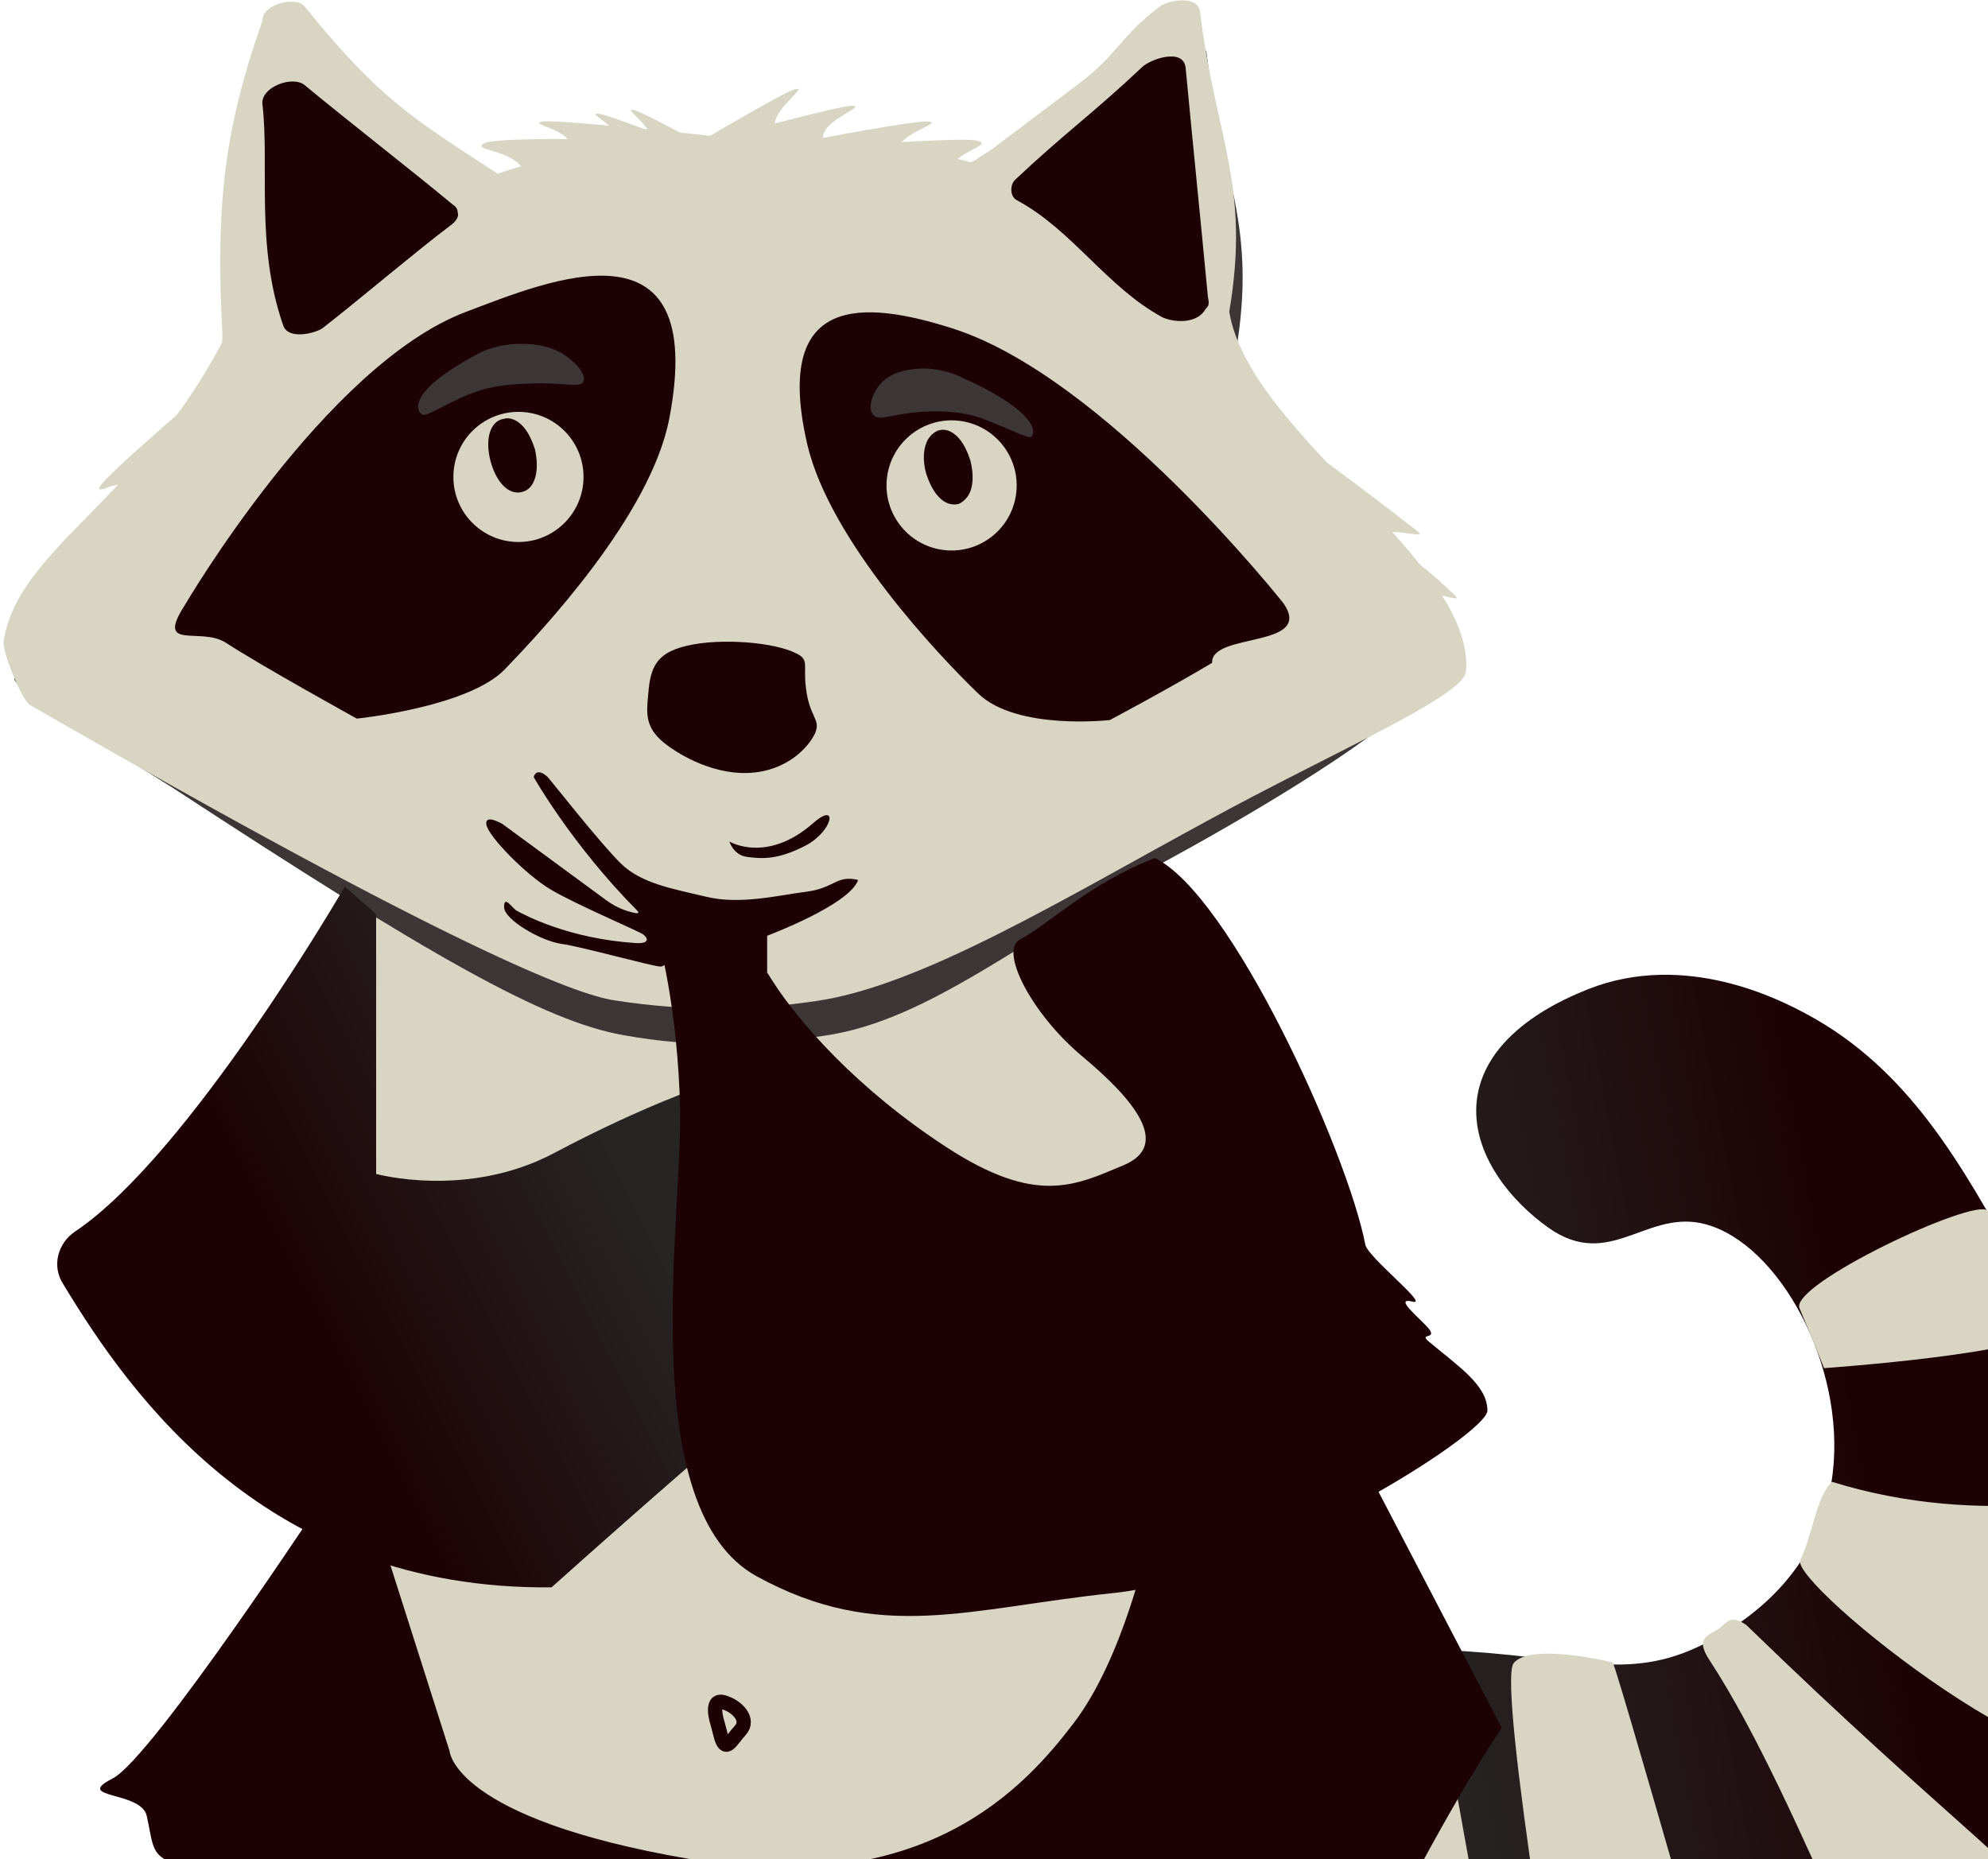 <?xml version="1.0" encoding="UTF-8"?>
<svg width="139px" height="130px" viewBox="0 0 139 130" version="1.1" xmlns="http://www.w3.org/2000/svg" xmlns:xlink="http://www.w3.org/1999/xlink">
    <!-- Generator: sketchtool 63.1 (101010) - https://sketch.com -->
    <title>DF00B50E-7EEF-402C-8389-E565AEFDBD36</title>
    <desc>Created with sketchtool.</desc>
    <defs>
        <linearGradient x1="0.239%" y1="62.634%" x2="77.69%" y2="44.464%" id="linearGradient-1">
            <stop stop-color="#272424" offset="35.37%"></stop>
            <stop stop-color="#231617" offset="64.14%"></stop>
            <stop stop-color="#1D0104" offset="95.09%"></stop>
        </linearGradient>
        <linearGradient x1="7.029%" y1="68.682%" x2="97.226%" y2="28.413%" id="linearGradient-2">
            <stop stop-color="#1D0104" offset="25.5%"></stop>
            <stop stop-color="#272424" offset="70.59%"></stop>
        </linearGradient>
        <linearGradient x1="118.088%" y1="50.031%" x2="118.511%" y2="50.031%" id="linearGradient-3">
            <stop stop-color="#1D0104" offset="20.3%"></stop>
            <stop stop-color="#272424" offset="87.04%"></stop>
        </linearGradient>
    </defs>
    <g id="FAQs" stroke="none" stroke-width="1" fill="none" fill-rule="evenodd">
        <g id="FAQs-1440px" transform="translate(-123, -586)">
            <g id="Raccoon" transform="translate(25, 366)">
                <g id="Group-2">
                    <g id="Raccoon-Thinking">
                        <g transform="translate(98, 220)">
                            <polygon id="Path" fill="#D9D5C3" fill-rule="nonzero" points="25.135 57 23 81.402 24.043 118.129 38.541 133 72.601 132.8 87 110.594 85.61 76.362 78.112 65.134 66.842 57"></polygon>
                            <path d="M68.373,14.236 C65.633,13.343 55.965,12.897 54.919,12.847 C48.291,12.5 41.614,12.897 35.385,15.08 C29.804,11.359 27.212,9.97 21.98,3.422 C21.382,2.678 18.99,3.273 19.04,4.414 C16.449,11.756 15.751,16.915 16.249,26.192 C16.249,26.44 16.249,26.688 16.199,26.787 C10.419,37.751 1.948,41.075 1,47.474 C0.901,48.218 11.416,54.667 11.964,55.015 C30.152,66.921 38.026,71.385 43.557,72.378 C48.69,73.32 53.225,73.072 57.61,72.427 C64.935,71.385 71.563,65.581 81.579,60.174 C90.05,55.56 98.671,50.054 98.97,48.317 C99.668,40.628 87.858,33.088 86.413,24.605 C87.908,15.725 85.466,12.649 84.37,3.769 C84.22,2.628 82.177,2.975 81.579,3.422 C78.739,5.555 78.788,6.597 75.998,8.73 C73.955,10.268 71.961,11.756 69.918,13.294 C69.569,13.542 69.121,13.79 68.722,14.088 L68.373,14.236 Z" id="Path" fill="#3D3637" fill-rule="nonzero"></path>
                            <g id="Group" fill-rule="nonzero">
                                <g>
                                    <path d="M67.85,11.35 C65.1,10.45 55.4,10 54.35,9.95 C47.75,9.6 41,10 34.8,12.15 C29.15,8.45 26.6,7.05 21.3,0.45 C20.7,-0.3 18.3,0.3 18.35,1.45 C15.75,8.85 15.05,14.05 15.55,23.4 C15.55,23.65 15.55,23.9 15.5,24 C9.7,35.05 1.25,38.4 0.25,44.85 C0.15,45.6 1.55,49 2.1,49.3 C31.7,66.35 40.3,69.55 42.95,69.95 C48.1,70.75 52.65,70.65 57.05,70 C64.4,68.95 74.45,62.8 84.5,57.35 C93,52.7 102.2,48.75 102.5,47 C103.2,39.25 87.35,30.35 85.95,21.8 C87.45,12.85 85,9.75 83.9,0.8 C83.75,-0.35 81.7,-7.1088968e-15 81.1,0.45 C78.25,2.6 78.3,3.65 75.5,5.8 C73.45,7.35 71.45,8.85 69.4,10.4 C69.05,10.65 68.6,10.9 68.2,11.2 L67.85,11.35 Z" id="Path" fill="#D9D5C3"></path>
                                    <path d="M12.9,42.35 C12.9,42.35 22.75,25.5 32.6,21.8 C38.3,19.65 49.55,14.85 46.8,29.25 C45.5,36.05 37.85,44.15 35.3,46.8 C32.75,49.45 24.95,50.25 24.95,50.25 C24.95,50.25 18.25,46.55 15.8,44.95 C14.05,43.8 10.85,45.55 12.9,42.35 Z" id="Path" fill="#1D0104"></path>
                                    <path d="M89.75,42.2 C89.75,42.2 77.2,26.3 66.55,22.95 C60.4,21 54,20.5 56.45,31.1 C58.05,37.85 65.7,45.9 68.4,48.5 C71.1,51.1 77.6,50.35 77.6,50.35 C77.6,50.35 81.65,48.2 84.75,46.35 C84.65,44.2 91.9,45.35 89.75,42.2 Z" id="Path" fill="#1D0104"></path>
                                    <circle id="Oval" fill="#D9D5C3" cx="36.25" cy="33.35" r="4.55"></circle>
                                    <ellipse id="Oval" fill="#D9D5C3" transform="translate(66.535, 33.944) rotate(-84.345) translate(-66.535, -33.944) " cx="66.535" cy="33.944" rx="4.55" ry="4.55"></ellipse>
                                    <g transform="translate(34, 29)" fill="#1D0104" id="Path">
                                        <path d="M33.7,5.65 C33.5,5.95 33.25,6.15 33,6.25 C32.7,6.3 32.15,6.35 31.55,5.65 C31.2,5.25 30.95,4.7 30.75,4.1 C30.5,3.15 30.55,2.3 30.9,1.7 C31.1,1.4 31.35,1.2 31.6,1.1 C31.7,1.1 31.75,1.05 31.9,1.05 C32.2,1.05 32.6,1.15 33.05,1.65 C33.4,2.05 33.65,2.6 33.85,3.2 C34.1,4.2 34.05,5.1 33.7,5.65 Z"></path>
                                        <path d="M2.5,5.4 C1.6,5.65 0.7,4.75 0.3,3.25 L0.3,3.25 C-0.1,1.75 0.25,0.5 1.15,0.3 C1.25,0.3 1.3,0.25 1.45,0.25 C1.75,0.25 2.15,0.35 2.6,0.85 C2.95,1.25 3.2,1.8 3.4,2.4 C3.75,3.95 3.4,5.2 2.5,5.4 Z"></path>
                                    </g>
                                    <path d="M84.45,20.7 C83.95,15.4 83.4,10.05 82.9,4.75 C82.75,3.3 80.4,4.15 79.85,4.7 C76.4,7.95 74.45,9.3 71,12.55 C70.6,12.9 70.6,13.75 71.1,14 C75,16.1 77.4,20.1 81.3,22.2 C82.25,22.6 83.75,22.6 84.3,21.6 C84.55,21.35 84.55,21.25 84.45,20.7 Z" id="Path" fill="#1D0104"></path>
                                    <path d="M32,14.85 C32,14.65 31.9,14.45 31.65,14.3 C28.7,11.85 24.25,8.4 21.3,5.95 C20.45,5.25 18.2,6.1 18.35,7.3 C18.85,11.6 17.85,17.15 19.8,22.75 C20.15,23.8 22.05,23.3 22.55,22.95 C25,21.05 29,17.65 31.45,15.8 C31.95,15.45 32.1,15.1 32,14.85 Z" id="Path" fill="#1D0104"></path>
                                    <path d="M48.05,45.15 C45.6,45.7 45.45,47 45.3,48.8 C45.2,49.95 45.1,51 46.7,52.15 C47.1,52.45 49.5,54.15 52.3,54.05 C55,53.95 56.55,52.25 57,51.25 C57.4,50.25 56.6,50.2 56.35,48.1 C56.15,46.5 56.6,46.15 55.7,45.7 C54.15,44.9 50.4,44.6 48.05,45.15 Z" id="Path" fill="#1D0104"></path>
                                    <path d="M29.55,29.004 C29.1,28.773 28.4,27.429 33.35,24.777 C33.75,24.547 34.85,24.047 36.4,24.047 C36.9,24.047 38.25,24.047 39.4,24.777 C40.25,25.315 41.1,26.276 40.75,26.737 C40.45,27.121 39.45,26.737 37.15,26.814 C36.15,26.852 34.8,26.891 33.4,27.352 C31.65,27.928 29.85,29.158 29.55,29.004 Z" id="Path" fill="#3D3637"></path>
                                    <path d="M72.1,30.55 C72.45,30.25 72.55,28.75 67.05,26.3 C66.6,26.1 65.4,25.65 64,25.8 C63.55,25.85 62.35,25.95 61.55,26.85 C61,27.5 60.6,28.6 61.1,29.05 C61.55,29.45 62.3,28.95 64.4,28.8 C65.3,28.75 66.55,28.7 68,29.05 C69.75,29.55 71.9,30.75 72.1,30.55 Z" id="Path" fill="#3D3637"></path>
                                </g>
                                <path d="M49.65,10.4 C49.65,10.4 36.2,9.55 35.2,9.9 C34.2,10.25 37.65,10.15 37.35,11.5 C37.1,12.85 49.65,10.4 49.65,10.4 Z" id="Path" fill="#D9D5C3"></path>
                                <path d="M51.15,9.95 C51.15,9.95 35.2,9.4 33.9,10 C32.6,10.6 37.05,10.4 36.7,12.75 C36.35,15.15 51.15,9.95 51.15,9.95 Z" id="Path" fill="#D9D5C3"></path>
                                <path d="M51.55,9.7 C51.55,9.7 38.9,8.3 37.9,8.5 C36.85,8.7 40.25,9.1 39.8,10.4 C39.35,11.7 51.55,9.7 51.55,9.7 Z" id="Path" fill="#D9D5C3"></path>
                                <path d="M54.7,12.8 C54.7,12.8 42.9,8.05 41.85,7.95 C40.8,7.85 44,9.15 43.2,10.3 C42.4,11.45 54.7,12.8 54.7,12.8 Z" id="Path" fill="#D9D5C3"></path>
                                <path d="M56.5,14.2 C56.5,14.2 45.4,7.95 44.35,7.7 C43.3,7.45 46.3,9.2 45.35,10.2 C44.45,11.2 56.5,14.2 56.5,14.2 Z" id="Path" fill="#D9D5C3"></path>
                                <path d="M48.7,11.35 C48.7,11.35 63.6,8.35 64.9,8.5 C66.15,8.6 62.15,9.45 62.8,10.95 C63.5,12.45 48.7,11.35 48.7,11.35 Z" id="Path" fill="#D9D5C3"></path>
                                <path d="M51.95,10.75 C51.95,10.75 67.15,9.45 68.4,9.85 C69.65,10.25 65.6,10.7 66.25,13 C66.9,15.3 51.95,10.75 51.95,10.75 Z" id="Path" fill="#D9D5C3"></path>
                                <path d="M43.6,11.5 C43.6,11.5 58.25,7.4 59.55,7.4 C60.85,7.4 56.85,8.55 57.65,10 C58.45,11.5 43.6,11.5 43.6,11.5 Z" id="Path" fill="#D9D5C3"></path>
                                <path d="M41.25,14.5 C41.25,14.5 54.3,6.6 55.55,6.25 C56.8,5.9 53.25,8.1 54.4,9.3 C55.55,10.5 41.25,14.5 41.25,14.5 Z" id="Path" fill="#D9D5C3"></path>
                                <path d="M67.7,11.75 L67.9,11.6 L67.7,11.75 Z" id="Path" fill="#D9D5C3"></path>
                                <polygon id="Path" fill="#D9D5C3" points="67.55 11.7 68.05 11.85 67.2 12.9 66.35 12.55 67.3 11.8"></polygon>
                                <path d="M87.5,33.2 C87.5,33.2 95.2,35.3 101.7,41.6 C102.6,42.5 98.95,40.5 98.5,42.1 C98.05,43.7 87.5,33.2 87.5,33.2 Z" id="Path" fill="#D9D5C3"></path>
                                <path d="M88.3,29.3 C88.3,29.3 90.45,30.4 99.05,37.1 C100.05,37.9 97.15,36.6 95.85,37.6 C92.05,40.45 88.3,29.3 88.3,29.3 Z" id="Path" fill="#D9D5C3"></path>
                                <path d="M15.8,26.05 C15.8,26.05 7.45,33.15 7,34 C6.55,34.85 8.85,32.95 9.65,34.45 C10.45,35.95 15.8,26.05 15.8,26.05 Z" id="Path" fill="#D9D5C3"></path>
                                <path d="M12.9,30.3 C12.9,30.3 4.55,37.4 4.1,38.25 C3.65,39.1 5.95,37.2 6.75,38.7 C7.55,40.15 12.9,30.3 12.9,30.3 Z" id="Path" fill="#D9D5C3"></path>
                                <path d="M11.75,35.6 C11.75,35.6 2.45,41.4 1.85,42.15 C1.3,42.95 3.85,41.4 4.4,42.95 C5,44.55 11.75,35.6 11.75,35.6 Z" id="Path" fill="#D9D5C3"></path>
                            </g>
                            <g id="Group" transform="translate(79, 68)" fill-rule="nonzero">
                                <path d="M0.201,64.795 C6.999,62.883 10.523,71.637 23.513,77.321 C27.843,79.183 39.978,84.465 51.558,79.283 C62.987,74.202 71.497,60.066 71.043,45.477 C70.792,36.422 67.116,29.731 62.081,20.525 C58.154,13.382 54.428,6.741 47.329,2.918 C45.466,1.912 38.87,-1.509 32.073,1.157 C30.713,1.71 24.369,4.175 24.218,9.508 C24.117,13.382 27.39,16.652 29.656,18.11 C33.885,20.726 36.453,16.199 40.733,17.758 C45.818,19.569 50.299,28.222 49.041,35.718 C47.832,43.113 41.538,46.232 40.078,46.987 C34.741,49.653 31.015,47.791 22.053,47.389 C18.076,47.238 9.667,46.836 3.222,49.099 C3.978,54.382 7.401,59.261 0.201,64.795 Z" id="Path" fill="url(#linearGradient-1)"></path>
                                <path d="M69.432,36.271 C69.432,36.271 59.916,38.988 49.091,35.617 C47.983,36.674 47.731,39.34 46.876,41.101 C46.12,42.71 66.663,59.312 70.59,54.18 C72.705,51.464 70.792,37.579 69.432,36.271 Z" id="Path" fill="#D9D5C3"></path>
                                <path d="M59.966,16.652 C59.966,16.652 64.699,20.626 64.448,24.801 C63.793,26.612 48.537,27.669 48.537,27.669 C48.537,27.669 47.782,25.757 46.825,23.493 C46.07,21.833 59.01,15.746 59.966,16.652 Z" id="Path" fill="#D9D5C3"></path>
                                <path d="M55.938,76.919 C53.522,77.825 47.178,58.255 40.531,48.093 C39.424,46.433 40.582,46.333 41.186,45.88 C41.79,45.427 41.992,44.874 43.099,45.628 C57.348,59.463 63.189,63.236 64.85,66.606 C65.052,67.009 65.001,67.461 64.8,67.813 C64.246,68.669 62.937,70.429 61.225,72.24 C58.808,74.706 56.492,76.718 55.938,76.919 Z" id="Path" fill="#D9D5C3"></path>
                                <path d="M33.734,48.244 C33.734,48.244 28.045,46.836 26.836,48.294 C25.628,49.753 30.814,80.038 30.814,80.038 C30.814,80.038 32.526,82.101 37.813,81.95 C43.552,81.748 43.351,81.346 43.351,81.346 C43.351,81.346 33.483,46.534 33.734,48.244 Z" id="Path" fill="#D9D5C3"></path>
                                <path d="M20.996,47.389 C20.996,47.288 20.895,47.238 20.845,47.188 C20.19,47.087 17.32,46.685 14.249,47.037 C12.487,47.238 13.947,71.637 13.947,71.637 C13.947,71.637 15.306,72.391 19.888,75.058 C23.765,77.321 26.635,78.529 26.635,78.529 C26.635,78.529 21.55,49.904 20.996,47.389 Z" id="Path" fill="#D9D5C3"></path>
                            </g>
                            <path d="M37.316,54.342 C37.316,54.342 39.979,59.066 44.565,63.687 C44.762,63.892 44.516,63.892 44.17,63.79 C43.529,63.636 42.888,63.328 42.346,62.917 L35.146,57.628 C35.146,57.628 33.864,56.858 34.012,57.68 C34.16,58.501 36.773,61.171 38.499,62.198 C40.225,63.225 44.565,65.073 44.959,65.33 C45.305,65.587 45.453,65.998 44.466,65.946 C39.732,65.638 36.724,63.995 36.132,63.687 C35.787,63.482 35.245,62.557 35.245,63.43 C35.245,64.303 37.809,65.792 39.239,65.998 C40.718,66.203 45.65,67.589 46.192,67.589 C46.735,67.589 47.524,65.844 50.088,66.46 C52.652,67.076 53.639,68 53.639,68 L53.639,65.433 C53.639,65.433 59.408,63.276 60,61.531 C58.471,61.171 58.373,62.095 56.4,62.352 C54.378,62.609 51.765,63.276 49.398,62.711 C47.031,62.147 44.861,61.787 43.431,60.401 C42.001,59.015 38.499,54.548 38.302,54.342 C37.464,53.572 37.316,54.342 37.316,54.342 Z" id="Path" fill="#1D0104" fill-rule="nonzero"></path>
                            <path d="M51,58.845 C51,58.845 53.592,60.418 56.855,57.559 C58.643,55.986 58.24,58.13 56.319,59.131 C54.397,60.132 53.279,60.06 52.207,59.917 C51.268,59.774 51,58.845 51,58.845 Z" id="Path" fill="#1D0104" fill-rule="nonzero"></path>
                            <path d="M24.105,62 C24.105,62 13.237,80.766 5.26,86.107 C4.014,86.94 3.615,88.557 4.413,89.782 C9.149,97.621 18.671,111.194 38.563,110.998 C46.29,104.089 50.677,100.365 50.677,100.365 L60,92.477 L56.909,76.65 L49.232,75.915 C49.232,75.915 44.844,77.385 38.762,80.619 C32.68,83.853 26.299,82.089 26.299,82.089 L26.299,63.911 L24.105,62 Z" id="Path" fill="url(#linearGradient-2)" fill-rule="nonzero"></path>
                            <path d="M22.803,104.429 C22.803,104.429 10.649,122.948 7.871,124.365 C5.093,125.782 9.806,125.225 10.252,126.946 C10.649,128.666 10.55,129.526 11.641,130.083 C12.733,130.639 13.725,130.083 15.56,132.36 C17.396,134.637 21.86,143.036 26.275,145.566 C30.74,148.147 34.51,151.841 38.974,150.829 C43.439,149.817 42.893,150.12 44.53,147.995 C46.217,145.87 50.285,140.456 54.402,139.596 C58.519,138.735 63.083,138.331 66.307,140.861 C69.532,143.391 69.929,147.135 72.31,148.957 C74.691,150.829 77.072,151.537 80.941,150.07 C84.86,148.653 94.632,139.241 98.65,131.702 C102.669,124.163 105,120.823 105,120.823 L95.178,102 L80.247,107.971 C80.247,107.971 78.56,115.915 75.088,120.469 C71.615,125.023 64.621,132.866 48.151,129.982 C31.682,127.148 31.434,122.442 31.434,122.442 L25.73,104.53 L22.803,104.429 Z" id="Path" fill="#1D0104" fill-rule="nonzero"></path>
                            <path d="M50.177,120.532 C50.177,120.532 49.581,118.755 50.575,119.029 C51.568,119.302 52.429,120.259 51.767,120.988 C51.105,121.717 50.773,122.537 50.442,121.534 C50.177,120.532 50.177,120.532 50.177,120.532 Z" id="Path" stroke="#1D0104"></path>
                            <path d="M46,65.498 C46,65.498 47.406,70.39 47.557,77.704 C47.707,85.068 44.343,105.546 52.93,110.237 C61.517,114.928 67.694,112.456 77.837,111.397 C87.981,110.338 104,100.301 104,98.636 C104,96.871 101.991,95.559 99.882,93.794 C99.179,93.189 100.535,93.693 99.882,92.886 C99.28,92.18 97.371,90.667 98.777,91.02 C99.983,91.323 95.614,87.893 95.463,87.035 C94.208,80.529 86.073,62.572 80.75,60 C76.08,61.816 73.318,64.64 71.309,65.7 C69.853,66.456 72.113,70.895 75.678,73.871 C79.243,76.847 81.955,80.075 78.54,81.487 C75.176,82.899 72.464,84.312 66.187,80.226 C59.91,76.14 55.842,71.45 54.035,68.625 C52.227,65.8 52.227,65.8 52.227,65.8 L46,65.498 Z" id="Path" fill="url(#linearGradient-3)" fill-rule="nonzero"></path>
                        </g>
                    </g>
                </g>
            </g>
        </g>
    </g>
</svg>